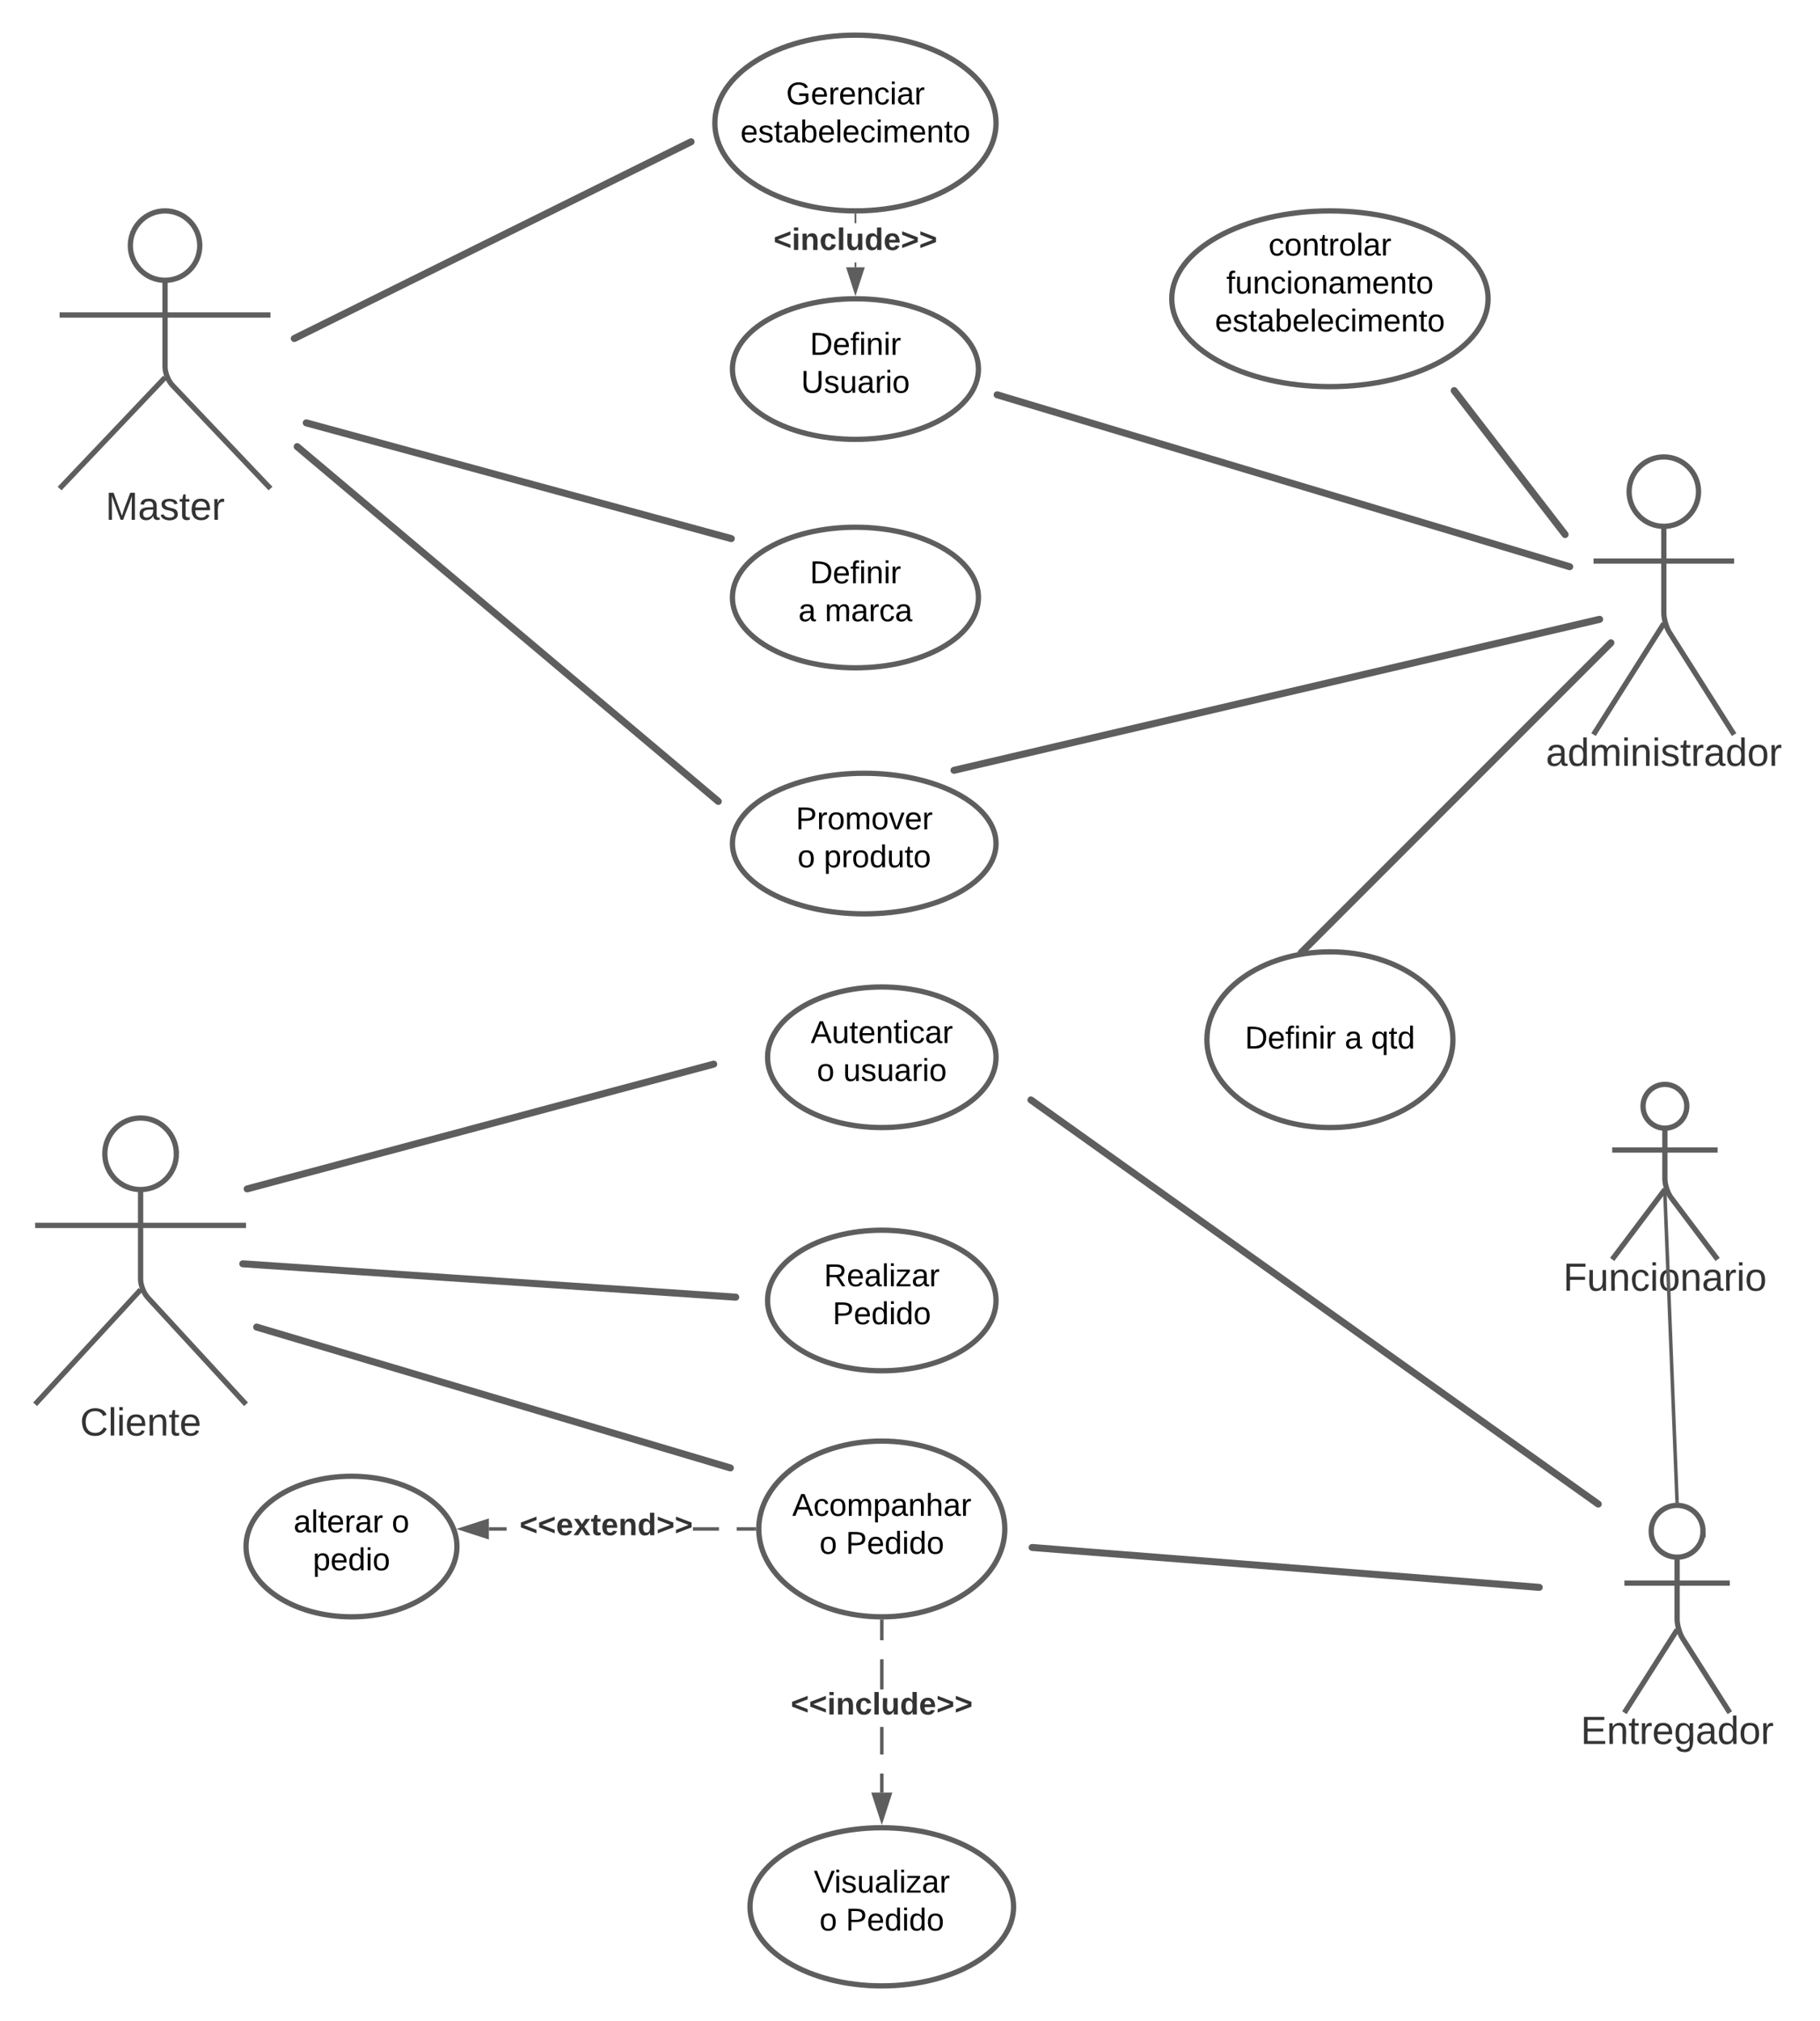 <svg xmlns="http://www.w3.org/2000/svg" xmlns:xlink="http://www.w3.org/1999/xlink" xmlns:lucid="lucid" width="1035.64" height="1150"><g transform="translate(-93.229 -60)" lucid:page-tab-id="0_0"><path d="M0 0h1870.4v1323.2H0z" fill="#fff"/><path d="M206.9 199.75c0 10.9-8.84 19.75-19.75 19.75-10.9 0-19.75-8.84-19.75-19.75 0-10.9 8.84-19.75 19.75-19.75 10.9 0 19.75 8.84 19.75 19.75z" stroke="#5e5e5e" stroke-width="3" fill="#fff"/><path d="M187.15 219.5v49.3c0 3.3 1.85 7.95 4.13 10.35L247.15 338m-60-63.2l-60 63.2m0-98.75h120" stroke="#5e5e5e" stroke-width="3" fill="none"/><path d="M127.15 186c0-3.3 2.7-6 6-6h108c3.3 0 6 2.7 6 6v168c0 3.3-2.7 6-6 6h-108c-3.3 0-6-2.7-6-6z" fill="none"/><use xlink:href="#a" transform="matrix(1,0,0,1,47.15,338) translate(106.111 17.778)"/><path d="M660 130c0 27.6-35.82 50-80 50s-80-22.4-80-50 35.82-50 80-50 80 22.4 80 50z" stroke="#5e5e5e" stroke-width="3" fill="#fff"/><use xlink:href="#b" transform="matrix(1,0,0,1,500,80) translate(40.58 39.4)"/><use xlink:href="#c" transform="matrix(1,0,0,1,500,80) translate(14.58 61)"/><path d="M650 270c0 22.1-31.34 40-70 40s-70-17.9-70-40 31.34-40 70-40 70 17.9 70 40z" stroke="#5e5e5e" stroke-width="3" fill="#fff"/><use xlink:href="#d" transform="matrix(1,0,0,1,510,230) translate(44.105 31.9)"/><use xlink:href="#e" transform="matrix(1,0,0,1,510,230) translate(39.08 53.5)"/><path d="M650 400c0 22.1-31.34 40-70 40s-70-17.9-70-40 31.34-40 70-40 70 17.9 70 40z" stroke="#5e5e5e" stroke-width="3" fill="#fff"/><use xlink:href="#f" transform="matrix(1,0,0,1,510,360) translate(44.105 31.9)"/><use xlink:href="#g" transform="matrix(1,0,0,1,510,360) translate(37.555 53.5)"/><use xlink:href="#h" transform="matrix(1,0,0,1,510,360) translate(52.555 53.5)"/><path d="M660 540c0 22.1-33.58 40-75 40s-75-17.9-75-40 33.58-40 75-40 75 17.9 75 40z" stroke="#5e5e5e" stroke-width="3" fill="#fff"/><use xlink:href="#i" transform="matrix(1,0,0,1,510,500) translate(36.08 31.9)"/><use xlink:href="#j" transform="matrix(1,0,0,1,510,500) translate(37.03 53.5)"/><use xlink:href="#k" transform="matrix(1,0,0,1,510,500) translate(52.03 53.5)"/><path d="M660 661.6c0 22.1-29.1 40-65 40s-65-17.9-65-40 29.1-40 65-40 65 17.9 65 40z" stroke="#5e5e5e" stroke-width="3" fill="#fff"/><use xlink:href="#l" transform="matrix(1,0,0,1,530,621.6) translate(24.555 31.9)"/><use xlink:href="#j" transform="matrix(1,0,0,1,530,621.6) translate(28.055 53.5)"/><use xlink:href="#m" transform="matrix(1,0,0,1,530,621.6) translate(43.055 53.5)"/><path d="M660 800c0 22.1-29.1 40-65 40s-65-17.9-65-40 29.1-40 65-40 65 17.9 65 40z" stroke="#5e5e5e" stroke-width="3" fill="#fff"/><use xlink:href="#n" transform="matrix(1,0,0,1,530,760) translate(32.105 31.9)"/><use xlink:href="#o" transform="matrix(1,0,0,1,530,760) translate(37.03 53.5)"/><path d="M665 930c0 27.6-31.34 50-70 50s-70-22.4-70-50 31.34-50 70-50 70 22.4 70 50z" stroke="#5e5e5e" stroke-width="3" fill="#fff"/><use xlink:href="#p" transform="matrix(1,0,0,1,525,880) translate(19.055 42.525)"/><use xlink:href="#j" transform="matrix(1,0,0,1,525,880) translate(34.53 64.125)"/><use xlink:href="#q" transform="matrix(1,0,0,1,525,880) translate(49.53 64.125)"/><path d="M670 1145c0 24.85-33.58 45-75 45s-75-20.15-75-45 33.58-45 75-45 75 20.15 75 45z" stroke="#5e5e5e" stroke-width="3" fill="#fff"/><use xlink:href="#r" transform="matrix(1,0,0,1,520,1100) translate(36.28 36.9)"/><use xlink:href="#j" transform="matrix(1,0,0,1,520,1100) translate(39.53 58.5)"/><use xlink:href="#q" transform="matrix(1,0,0,1,520,1100) translate(54.53 58.5)"/><path d="M193.6 716.52c0 11.25-9.12 20.36-20.37 20.36-11.25 0-20.36-9.1-20.36-20.36 0-11.24 9.1-20.36 20.36-20.36 11.25 0 20.36 9.12 20.36 20.36z" stroke="#5e5e5e" stroke-width="3" fill="#fff"/><path d="M173.23 736.88v51.02c0 3.3 1.82 7.97 4.06 10.4l55.93 60.76m-60-65.16l-60 65.16m0-101.8h120" stroke="#5e5e5e" stroke-width="3" fill="none"/><path d="M113.23 702.16c0-3.3 2.7-6 6-6h108c3.3 0 6 2.7 6 6v172.9c0 3.3-2.7 6-6 6h-108c-3.3 0-6-2.7-6-6z" fill="none"/><use xlink:href="#s" transform="matrix(1,0,0,1,33.229,859.057) translate(105.525 17.778)"/><path d="M353.23 940c0 22.1-26.86 40-60 40s-60-17.9-60-40 26.86-40 60-40 60 17.9 60 40z" stroke="#5e5e5e" stroke-width="3" fill="#fff"/><use xlink:href="#t" transform="matrix(1,0,0,1,233.229,900) translate(27.08 31.9)"/><use xlink:href="#u" transform="matrix(1,0,0,1,233.229,900) translate(82.93 31.9)"/><use xlink:href="#v" transform="matrix(1,0,0,1,233.229,900) translate(38.03 53.5)"/><path d="M940 230c0 27.6-40.3 50-90 50s-90-22.4-90-50 40.3-50 90-50 90 22.4 90 50z" stroke="#5e5e5e" stroke-width="3" fill="#fff"/><use xlink:href="#w" transform="matrix(1,0,0,1,760,180) translate(55.08 25.41)"/><use xlink:href="#x" transform="matrix(1,0,0,1,760,180) translate(31.055 47.01)"/><use xlink:href="#c" transform="matrix(1,0,0,1,760,180) translate(24.58 68.61)"/><path d="M920 651.6c0 27.6-31.34 50-70 50s-70-22.4-70-50 31.34-50 70-50 70 22.4 70 50z" stroke="#5e5e5e" stroke-width="3" fill="#fff"/><use xlink:href="#y" transform="matrix(1,0,0,1,780,601.6) translate(21.605 55.025)"/><use xlink:href="#z" transform="matrix(1,0,0,1,780,601.6) translate(78.405 55.025)"/><use xlink:href="#A" transform="matrix(1,0,0,1,780,601.6) translate(93.405 55.025)"/><path d="M1059.75 339.75c0 10.9-8.84 19.75-19.75 19.75-10.9 0-19.75-8.84-19.75-19.75 0-10.9 8.84-19.75 19.75-19.75 10.9 0 19.75 8.84 19.75 19.75z" stroke="#5e5e5e" stroke-width="3" fill="#fff"/><path d="M1040 359.5v49.3c0 3.3 1.44 8.27 3.2 11.07L1080 478m-40-63.2l-40 63.2m0-98.75h80" stroke="#5e5e5e" stroke-width="3" fill="none"/><path d="M1000 326c0-3.3 2.7-6 6-6h68c3.3 0 6 2.7 6 6v168c0 3.3-2.7 6-6 6h-68c-3.3 0-6-2.7-6-6z" fill="none"/><use xlink:href="#B" transform="matrix(1,0,0,1,920,478) translate(52.87 17.778)"/><path d="M1062.3 931.3c0 8.15-6.6 14.76-14.74 14.76s-14.75-6.6-14.75-14.75c0-8.14 6.62-14.74 14.76-14.74 8.15 0 14.75 6.6 14.75 14.75z" stroke="#5e5e5e" stroke-width="3" fill="#fff"/><path d="M1047.56 946.06v35.3c0 3.3 1.45 8.26 3.22 11.06l26.78 42.14m-30-47.2l-30 47.2m0-73.75h60" stroke="#5e5e5e" stroke-width="3" fill="none"/><path d="M1017.56 922.56c0-3.32 2.7-6 6-6h48c3.32 0 6 2.68 6 6v128c0 3.3-2.68 6-6 6h-48c-3.3 0-6-2.7-6-6z" fill="none"/><use xlink:href="#C" transform="matrix(1,0,0,1,937.564,1034.556) translate(55.123 17.778)"/><path d="M1053.06 689.5c0 6.87-5.58 12.44-12.45 12.44-6.87 0-12.44-5.57-12.44-12.45 0-6.88 5.57-12.46 12.45-12.46 6.88 0 12.46 5.58 12.46 12.45z" stroke="#5e5e5e" stroke-width="3" fill="#fff"/><path d="M1040.6 701.94v28.86c0 3.32 1.62 8.15 3.62 10.8l26.4 35.04m-30-39.84l-30 39.84m0-62.25h60" stroke="#5e5e5e" stroke-width="3" fill="none"/><path d="M1010.6 683.04c0-3.3 2.7-6 6-6h48c3.32 0 6 2.7 6 6v109.6c0 3.32-2.68 6-6 6h-48c-3.3 0-6-2.68-6-6z" fill="none"/><use xlink:href="#D" transform="matrix(1,0,0,1,930.609,776.644) translate(52.099 17.778)"/><path d="M486.26 140.22c.25-.12.55-.02.67.23s.02.55-.23.67L260.9 253.08c-.26.12-.56.02-.68-.23-.12-.24-.02-.54.23-.67zM502.32 515.65c.2.18.23.5.06.7-.18.22-.5.25-.7.07L262 314.5c-.2-.18-.24-.5-.06-.7.17-.22.5-.25.7-.07zM509.52 366c.26.08.42.36.35.62-.07.27-.35.43-.62.35l-241.9-65.87c-.26-.08-.42-.35-.35-.62.08-.26.35-.42.62-.35zM499.26 665.03c.27-.07.54.08.6.35.08.27-.08.54-.34.6l-265.55 71c-.27.1-.54-.07-.6-.34-.08-.27.08-.54.34-.6zM511.95 797.6c.27.03.48.27.46.55 0 .27-.24.48-.52.46l-280.57-19c-.27 0-.48-.25-.46-.53.02-.27.26-.48.53-.46zM508.97 894.8c.26.08.42.36.34.62-.07.27-.35.42-.6.34L239.12 815.6c-.27-.07-.42-.35-.34-.6.07-.28.35-.43.6-.35z" stroke="#5e5e5e" stroke-width="3"/><path d="M522.5 931h-10.07v-2h10.07zm-141 0H371.4v-2h10.07zm120.85 0h-14.83v-2h14.83z" fill="#5e5e5e"/><path d="M523.5 930l.03 1h-1.06v-2h1.06zM370.42 934.64L356.15 930l14.27-4.64z" fill="#5e5e5e"/><path d="M371.42 936l-18.5-6 18.5-6zm-12.03-6l10.02 3.26v-6.52z" fill="#5e5e5e"/><use xlink:href="#E" transform="matrix(1,0,0,1,388.899,919.333) translate(0 14.222)"/><path d="M596 1080h-2v-10.84h2zm0-21.67h-2v-15.66h2zm0-37h-2v-17.16h2zm0-28h-2V982.5h2z" fill="#5e5e5e"/><path d="M595 981.5l1-.03v1.06h-2v-1.06zM595 1095.26l-4.64-14.26h9.28z" fill="#5e5e5e"/><path d="M595 1098.5l-6-18.5h12zm-3.26-16.5l3.26 10.03 3.26-10.03z" fill="#5e5e5e"/><g><use xlink:href="#F" transform="matrix(1,0,0,1,543.222,1021.333) translate(0 14.222)"/></g><g><path d="M969.16 962.73c.28.03.48.27.46.54-.02.28-.26.48-.54.46l-288.58-22.7c-.28-.02-.48-.26-.46-.53.02-.28.26-.48.54-.46z" stroke="#5e5e5e" stroke-width="3"/></g><g><path d="M1003 915.45c.23.16.28.47.12.7-.16.22-.47.28-.7.12l-322.86-230c-.23-.15-.28-.46-.12-.7.16-.2.47-.27.7-.1z" stroke="#5e5e5e" stroke-width="3"/></g><g><path d="M1009.55 425.4c.2-.2.5-.2.7 0 .2.2.2.5 0 .7L833.9 602.5c-.2.18-.5.18-.7 0-.2-.2-.2-.53 0-.72z" stroke="#5e5e5e" stroke-width="3"/></g><g><path d="M1003.37 411.9c.27-.05.54.12.6.4.06.25-.1.52-.37.6l-367.42 85.9c-.27.07-.54-.1-.6-.36-.06-.27.1-.54.37-.6z" stroke="#5e5e5e" stroke-width="3"/></g><g><path d="M986.6 382c.27.07.42.35.34.6-.08.28-.36.43-.62.35L660.48 285.1c-.27-.07-.42-.34-.34-.6.08-.27.36-.42.63-.34z" stroke="#5e5e5e" stroke-width="3"/></g><g><path d="M984.24 363.86c.16.22.12.53-.1.7-.2.17-.53.13-.7-.1l-63.13-81.9c-.16-.22-.12-.53.1-.7.2-.17.53-.13.7.1z" stroke="#5e5e5e" stroke-width="3"/></g><path d="M1040.65 740.3l6.87 173.74M1040.65 740.32l-.16-4.02" stroke="#5e5e5e" stroke-width="2" fill="none"/><path d="M1048.57 915.18l-1-.14-1 .13-.05-1.1 2-.1zM580.5 212.12h-1v-2.8h1zm0-25.1h-1V182h1zM579.98 181.5h.52v.5h-1v-.5zM580 226.88l-4.64-14.26h9.28z" fill="#5e5e5e"/><path d="M580 228.5l-5.32-16.38h10.64zm-3.95-15.38l3.95 12.14 3.95-12.14z" fill="#5e5e5e"/><g><use xlink:href="#G" transform="matrix(1,0,0,1,533.407,188) translate(0 14.222)"/></g><defs><path fill="#333" d="M240 0l2-218c-23 76-54 145-80 218h-23L58-218 59 0H30v-248h44l77 211c21-75 51-140 76-211h43V0h-30" id="H"/><path fill="#333" d="M141-36C126-15 110 5 73 4 37 3 15-17 15-53c-1-64 63-63 125-63 3-35-9-54-41-54-24 1-41 7-42 31l-33-3c5-37 33-52 76-52 45 0 72 20 72 64v82c-1 20 7 32 28 27v20c-31 9-61-2-59-35zM48-53c0 20 12 33 32 33 41-3 63-29 60-74-43 2-92-5-92 41" id="I"/><path fill="#333" d="M135-143c-3-34-86-38-87 0 15 53 115 12 119 90S17 21 10-45l28-5c4 36 97 45 98 0-10-56-113-15-118-90-4-57 82-63 122-42 12 7 21 19 24 35" id="J"/><path fill="#333" d="M59-47c-2 24 18 29 38 22v24C64 9 27 4 27-40v-127H5v-23h24l9-43h21v43h35v23H59v120" id="K"/><path fill="#333" d="M100-194c63 0 86 42 84 106H49c0 40 14 67 53 68 26 1 43-12 49-29l28 8c-11 28-37 45-77 45C44 4 14-33 15-96c1-61 26-98 85-98zm52 81c6-60-76-77-97-28-3 7-6 17-6 28h103" id="L"/><path fill="#333" d="M114-163C36-179 61-72 57 0H25l-1-190h30c1 12-1 29 2 39 6-27 23-49 58-41v29" id="M"/><g id="a"><use transform="matrix(0.062,0,0,0.062,0,0)" xlink:href="#H"/><use transform="matrix(0.062,0,0,0.062,18.457,0)" xlink:href="#I"/><use transform="matrix(0.062,0,0,0.062,30.802,0)" xlink:href="#J"/><use transform="matrix(0.062,0,0,0.062,41.914,0)" xlink:href="#K"/><use transform="matrix(0.062,0,0,0.062,48.086,0)" xlink:href="#L"/><use transform="matrix(0.062,0,0,0.062,60.432,0)" xlink:href="#M"/></g><path d="M143 4C61 4 22-44 18-125c-5-107 100-154 193-111 17 8 29 25 37 43l-32 9c-13-25-37-40-76-40-61 0-88 39-88 99 0 61 29 100 91 101 35 0 62-11 79-27v-45h-74v-28h105v86C228-13 192 4 143 4" id="N"/><path d="M100-194c63 0 86 42 84 106H49c0 40 14 67 53 68 26 1 43-12 49-29l28 8c-11 28-37 45-77 45C44 4 14-33 15-96c1-61 26-98 85-98zm52 81c6-60-76-77-97-28-3 7-6 17-6 28h103" id="O"/><path d="M114-163C36-179 61-72 57 0H25l-1-190h30c1 12-1 29 2 39 6-27 23-49 58-41v29" id="P"/><path d="M117-194c89-4 53 116 60 194h-32v-121c0-31-8-49-39-48C34-167 62-67 57 0H25l-1-190h30c1 10-1 24 2 32 11-22 29-35 61-36" id="Q"/><path d="M96-169c-40 0-48 33-48 73s9 75 48 75c24 0 41-14 43-38l32 2c-6 37-31 61-74 61-59 0-76-41-82-99-10-93 101-131 147-64 4 7 5 14 7 22l-32 3c-4-21-16-35-41-35" id="R"/><path d="M24-231v-30h32v30H24zM24 0v-190h32V0H24" id="S"/><path d="M141-36C126-15 110 5 73 4 37 3 15-17 15-53c-1-64 63-63 125-63 3-35-9-54-41-54-24 1-41 7-42 31l-33-3c5-37 33-52 76-52 45 0 72 20 72 64v82c-1 20 7 32 28 27v20c-31 9-61-2-59-35zM48-53c0 20 12 33 32 33 41-3 63-29 60-74-43 2-92-5-92 41" id="T"/><g id="b"><use transform="matrix(0.05,0,0,0.05,0,0)" xlink:href="#N"/><use transform="matrix(0.05,0,0,0.05,14,0)" xlink:href="#O"/><use transform="matrix(0.05,0,0,0.05,24,0)" xlink:href="#P"/><use transform="matrix(0.05,0,0,0.05,29.95,0)" xlink:href="#O"/><use transform="matrix(0.05,0,0,0.05,39.95,0)" xlink:href="#Q"/><use transform="matrix(0.05,0,0,0.05,49.95,0)" xlink:href="#R"/><use transform="matrix(0.05,0,0,0.05,58.95,0)" xlink:href="#S"/><use transform="matrix(0.05,0,0,0.05,62.9,0)" xlink:href="#T"/><use transform="matrix(0.05,0,0,0.05,72.9,0)" xlink:href="#P"/></g><path d="M135-143c-3-34-86-38-87 0 15 53 115 12 119 90S17 21 10-45l28-5c4 36 97 45 98 0-10-56-113-15-118-90-4-57 82-63 122-42 12 7 21 19 24 35" id="U"/><path d="M59-47c-2 24 18 29 38 22v24C64 9 27 4 27-40v-127H5v-23h24l9-43h21v43h35v23H59v120" id="V"/><path d="M115-194c53 0 69 39 70 98 0 66-23 100-70 100C84 3 66-7 56-30L54 0H23l1-261h32v101c10-23 28-34 59-34zm-8 174c40 0 45-34 45-75 0-40-5-75-45-74-42 0-51 32-51 76 0 43 10 73 51 73" id="W"/><path d="M24 0v-261h32V0H24" id="X"/><path d="M210-169c-67 3-38 105-44 169h-31v-121c0-29-5-50-35-48C34-165 62-65 56 0H25l-1-190h30c1 10-1 24 2 32 10-44 99-50 107 0 11-21 27-35 58-36 85-2 47 119 55 194h-31v-121c0-29-5-49-35-48" id="Y"/><path d="M100-194c62-1 85 37 85 99 1 63-27 99-86 99S16-35 15-95c0-66 28-99 85-99zM99-20c44 1 53-31 53-75 0-43-8-75-51-75s-53 32-53 75 10 74 51 75" id="Z"/><g id="c"><use transform="matrix(0.05,0,0,0.05,0,0)" xlink:href="#O"/><use transform="matrix(0.05,0,0,0.05,10,0)" xlink:href="#U"/><use transform="matrix(0.05,0,0,0.05,19,0)" xlink:href="#V"/><use transform="matrix(0.05,0,0,0.05,24,0)" xlink:href="#T"/><use transform="matrix(0.05,0,0,0.05,34,0)" xlink:href="#W"/><use transform="matrix(0.05,0,0,0.05,44,0)" xlink:href="#O"/><use transform="matrix(0.05,0,0,0.05,54,0)" xlink:href="#X"/><use transform="matrix(0.05,0,0,0.05,57.95,0)" xlink:href="#O"/><use transform="matrix(0.05,0,0,0.05,67.95,0)" xlink:href="#R"/><use transform="matrix(0.05,0,0,0.05,76.95,0)" xlink:href="#S"/><use transform="matrix(0.05,0,0,0.05,80.9,0)" xlink:href="#Y"/><use transform="matrix(0.05,0,0,0.05,95.85,0)" xlink:href="#O"/><use transform="matrix(0.05,0,0,0.05,105.85,0)" xlink:href="#Q"/><use transform="matrix(0.05,0,0,0.05,115.85,0)" xlink:href="#V"/><use transform="matrix(0.05,0,0,0.05,120.85,0)" xlink:href="#Z"/></g><path d="M30-248c118-7 216 8 213 122C240-48 200 0 122 0H30v-248zM63-27c89 8 146-16 146-99s-60-101-146-95v194" id="aa"/><path d="M101-234c-31-9-42 10-38 44h38v23H63V0H32v-167H5v-23h27c-7-52 17-82 69-68v24" id="ab"/><g id="d"><use transform="matrix(0.05,0,0,0.05,0,0)" xlink:href="#aa"/><use transform="matrix(0.05,0,0,0.05,12.95,0)" xlink:href="#O"/><use transform="matrix(0.05,0,0,0.05,22.95,0)" xlink:href="#ab"/><use transform="matrix(0.05,0,0,0.05,27.95,0)" xlink:href="#S"/><use transform="matrix(0.05,0,0,0.05,31.9,0)" xlink:href="#Q"/><use transform="matrix(0.05,0,0,0.05,41.9,0)" xlink:href="#S"/><use transform="matrix(0.05,0,0,0.05,45.85,0)" xlink:href="#P"/></g><path d="M232-93c-1 65-40 97-104 97C67 4 28-28 28-90v-158h33c8 89-33 224 67 224 102 0 64-133 71-224h33v155" id="ac"/><path d="M84 4C-5 8 30-112 23-190h32v120c0 31 7 50 39 49 72-2 45-101 50-169h31l1 190h-30c-1-10 1-25-2-33-11 22-28 36-60 37" id="ad"/><g id="e"><use transform="matrix(0.05,0,0,0.05,0,0)" xlink:href="#ac"/><use transform="matrix(0.05,0,0,0.05,12.95,0)" xlink:href="#U"/><use transform="matrix(0.05,0,0,0.05,21.95,0)" xlink:href="#ad"/><use transform="matrix(0.05,0,0,0.05,31.95,0)" xlink:href="#T"/><use transform="matrix(0.05,0,0,0.05,41.95,0)" xlink:href="#P"/><use transform="matrix(0.05,0,0,0.05,47.9,0)" xlink:href="#S"/><use transform="matrix(0.05,0,0,0.05,51.85,0)" xlink:href="#Z"/></g><g id="f"><use transform="matrix(0.05,0,0,0.05,0,0)" xlink:href="#aa"/><use transform="matrix(0.05,0,0,0.05,12.95,0)" xlink:href="#O"/><use transform="matrix(0.05,0,0,0.05,22.95,0)" xlink:href="#ab"/><use transform="matrix(0.05,0,0,0.05,27.95,0)" xlink:href="#S"/><use transform="matrix(0.05,0,0,0.05,31.9,0)" xlink:href="#Q"/><use transform="matrix(0.05,0,0,0.05,41.9,0)" xlink:href="#S"/><use transform="matrix(0.05,0,0,0.05,45.85,0)" xlink:href="#P"/></g><use transform="matrix(0.05,0,0,0.05,0,0)" xlink:href="#T" id="g"/><g id="h"><use transform="matrix(0.05,0,0,0.05,0,0)" xlink:href="#Y"/><use transform="matrix(0.05,0,0,0.05,14.95,0)" xlink:href="#T"/><use transform="matrix(0.05,0,0,0.05,24.95,0)" xlink:href="#P"/><use transform="matrix(0.05,0,0,0.05,30.9,0)" xlink:href="#R"/><use transform="matrix(0.05,0,0,0.05,39.9,0)" xlink:href="#T"/></g><path d="M30-248c87 1 191-15 191 75 0 78-77 80-158 76V0H30v-248zm33 125c57 0 124 11 124-50 0-59-68-47-124-48v98" id="ae"/><path d="M108 0H70L1-190h34L89-25l56-165h34" id="af"/><g id="i"><use transform="matrix(0.05,0,0,0.05,0,0)" xlink:href="#ae"/><use transform="matrix(0.05,0,0,0.05,12,0)" xlink:href="#P"/><use transform="matrix(0.05,0,0,0.05,17.95,0)" xlink:href="#Z"/><use transform="matrix(0.05,0,0,0.05,27.95,0)" xlink:href="#Y"/><use transform="matrix(0.05,0,0,0.05,42.9,0)" xlink:href="#Z"/><use transform="matrix(0.05,0,0,0.05,52.9,0)" xlink:href="#af"/><use transform="matrix(0.05,0,0,0.05,61.9,0)" xlink:href="#O"/><use transform="matrix(0.05,0,0,0.05,71.9,0)" xlink:href="#P"/></g><use transform="matrix(0.05,0,0,0.05,0,0)" xlink:href="#Z" id="j"/><path d="M115-194c55 1 70 41 70 98S169 2 115 4C84 4 66-9 55-30l1 105H24l-1-265h31l2 30c10-21 28-34 59-34zm-8 174c40 0 45-34 45-75s-6-73-45-74c-42 0-51 32-51 76 0 43 10 73 51 73" id="ag"/><path d="M85-194c31 0 48 13 60 33l-1-100h32l1 261h-30c-2-10 0-23-3-31C134-8 116 4 85 4 32 4 16-35 15-94c0-66 23-100 70-100zm9 24c-40 0-46 34-46 75 0 40 6 74 45 74 42 0 51-32 51-76 0-42-9-74-50-73" id="ah"/><g id="k"><use transform="matrix(0.05,0,0,0.05,0,0)" xlink:href="#ag"/><use transform="matrix(0.05,0,0,0.05,10,0)" xlink:href="#P"/><use transform="matrix(0.05,0,0,0.05,15.95,0)" xlink:href="#Z"/><use transform="matrix(0.05,0,0,0.05,25.95,0)" xlink:href="#ah"/><use transform="matrix(0.05,0,0,0.05,35.95,0)" xlink:href="#ad"/><use transform="matrix(0.05,0,0,0.05,45.95,0)" xlink:href="#V"/><use transform="matrix(0.05,0,0,0.05,50.95,0)" xlink:href="#Z"/></g><path d="M205 0l-28-72H64L36 0H1l101-248h38L239 0h-34zm-38-99l-47-123c-12 45-31 82-46 123h93" id="ai"/><g id="l"><use transform="matrix(0.05,0,0,0.05,0,0)" xlink:href="#ai"/><use transform="matrix(0.05,0,0,0.05,12,0)" xlink:href="#ad"/><use transform="matrix(0.05,0,0,0.05,22,0)" xlink:href="#V"/><use transform="matrix(0.05,0,0,0.05,27,0)" xlink:href="#O"/><use transform="matrix(0.05,0,0,0.05,37,0)" xlink:href="#Q"/><use transform="matrix(0.05,0,0,0.05,47,0)" xlink:href="#V"/><use transform="matrix(0.05,0,0,0.05,52,0)" xlink:href="#S"/><use transform="matrix(0.05,0,0,0.05,55.95,0)" xlink:href="#R"/><use transform="matrix(0.05,0,0,0.05,64.95,0)" xlink:href="#T"/><use transform="matrix(0.05,0,0,0.05,74.95,0)" xlink:href="#P"/></g><g id="m"><use transform="matrix(0.05,0,0,0.05,0,0)" xlink:href="#ad"/><use transform="matrix(0.05,0,0,0.05,10,0)" xlink:href="#U"/><use transform="matrix(0.05,0,0,0.05,19,0)" xlink:href="#ad"/><use transform="matrix(0.05,0,0,0.05,29,0)" xlink:href="#T"/><use transform="matrix(0.05,0,0,0.05,39,0)" xlink:href="#P"/><use transform="matrix(0.05,0,0,0.05,44.95,0)" xlink:href="#S"/><use transform="matrix(0.05,0,0,0.05,48.9,0)" xlink:href="#Z"/></g><path d="M233-177c-1 41-23 64-60 70L243 0h-38l-65-103H63V0H30v-248c88 3 205-21 203 71zM63-129c60-2 137 13 137-47 0-61-80-42-137-45v92" id="aj"/><path d="M9 0v-24l116-142H16v-24h144v24L44-24h123V0H9" id="ak"/><g id="n"><use transform="matrix(0.05,0,0,0.05,0,0)" xlink:href="#aj"/><use transform="matrix(0.05,0,0,0.05,12.95,0)" xlink:href="#O"/><use transform="matrix(0.05,0,0,0.05,22.95,0)" xlink:href="#T"/><use transform="matrix(0.05,0,0,0.05,32.95,0)" xlink:href="#X"/><use transform="matrix(0.05,0,0,0.05,36.9,0)" xlink:href="#S"/><use transform="matrix(0.05,0,0,0.05,40.85,0)" xlink:href="#ak"/><use transform="matrix(0.05,0,0,0.05,49.85,0)" xlink:href="#T"/><use transform="matrix(0.05,0,0,0.05,59.85,0)" xlink:href="#P"/></g><g id="o"><use transform="matrix(0.05,0,0,0.05,0,0)" xlink:href="#ae"/><use transform="matrix(0.05,0,0,0.05,12,0)" xlink:href="#O"/><use transform="matrix(0.05,0,0,0.05,22,0)" xlink:href="#ah"/><use transform="matrix(0.05,0,0,0.05,32,0)" xlink:href="#S"/><use transform="matrix(0.05,0,0,0.05,35.95,0)" xlink:href="#ah"/><use transform="matrix(0.05,0,0,0.05,45.95,0)" xlink:href="#Z"/></g><path d="M106-169C34-169 62-67 57 0H25v-261h32l-1 103c12-21 28-36 61-36 89 0 53 116 60 194h-32v-121c2-32-8-49-39-48" id="al"/><g id="p"><use transform="matrix(0.05,0,0,0.05,0,0)" xlink:href="#ai"/><use transform="matrix(0.05,0,0,0.05,12,0)" xlink:href="#R"/><use transform="matrix(0.05,0,0,0.05,21,0)" xlink:href="#Z"/><use transform="matrix(0.05,0,0,0.05,31,0)" xlink:href="#Y"/><use transform="matrix(0.05,0,0,0.05,45.95,0)" xlink:href="#ag"/><use transform="matrix(0.05,0,0,0.05,55.95,0)" xlink:href="#T"/><use transform="matrix(0.05,0,0,0.05,65.95,0)" xlink:href="#Q"/><use transform="matrix(0.05,0,0,0.05,75.95,0)" xlink:href="#al"/><use transform="matrix(0.05,0,0,0.05,85.95,0)" xlink:href="#T"/><use transform="matrix(0.05,0,0,0.05,95.95,0)" xlink:href="#P"/></g><g id="q"><use transform="matrix(0.05,0,0,0.05,0,0)" xlink:href="#ae"/><use transform="matrix(0.05,0,0,0.05,12,0)" xlink:href="#O"/><use transform="matrix(0.05,0,0,0.05,22,0)" xlink:href="#ah"/><use transform="matrix(0.05,0,0,0.05,32,0)" xlink:href="#S"/><use transform="matrix(0.05,0,0,0.05,35.95,0)" xlink:href="#ah"/><use transform="matrix(0.05,0,0,0.05,45.95,0)" xlink:href="#Z"/></g><path d="M137 0h-34L2-248h35l83 218 83-218h36" id="am"/><g id="r"><use transform="matrix(0.05,0,0,0.05,0,0)" xlink:href="#am"/><use transform="matrix(0.05,0,0,0.05,11.65,0)" xlink:href="#S"/><use transform="matrix(0.05,0,0,0.05,15.6,0)" xlink:href="#U"/><use transform="matrix(0.05,0,0,0.05,24.6,0)" xlink:href="#ad"/><use transform="matrix(0.05,0,0,0.05,34.6,0)" xlink:href="#T"/><use transform="matrix(0.05,0,0,0.05,44.6,0)" xlink:href="#X"/><use transform="matrix(0.05,0,0,0.05,48.55,0)" xlink:href="#S"/><use transform="matrix(0.05,0,0,0.05,52.5,0)" xlink:href="#ak"/><use transform="matrix(0.05,0,0,0.05,61.5,0)" xlink:href="#T"/><use transform="matrix(0.05,0,0,0.05,71.5,0)" xlink:href="#P"/></g><path fill="#333" d="M212-179c-10-28-35-45-73-45-59 0-87 40-87 99 0 60 29 101 89 101 43 0 62-24 78-52l27 14C228-24 195 4 139 4 59 4 22-46 18-125c-6-104 99-153 187-111 19 9 31 26 39 46" id="an"/><path fill="#333" d="M24 0v-261h32V0H24" id="ao"/><path fill="#333" d="M24-231v-30h32v30H24zM24 0v-190h32V0H24" id="ap"/><path fill="#333" d="M117-194c89-4 53 116 60 194h-32v-121c0-31-8-49-39-48C34-167 62-67 57 0H25l-1-190h30c1 10-1 24 2 32 11-22 29-35 61-36" id="aq"/><g id="s"><use transform="matrix(0.062,0,0,0.062,0,0)" xlink:href="#an"/><use transform="matrix(0.062,0,0,0.062,15.988,0)" xlink:href="#ao"/><use transform="matrix(0.062,0,0,0.062,20.864,0)" xlink:href="#ap"/><use transform="matrix(0.062,0,0,0.062,25.741,0)" xlink:href="#L"/><use transform="matrix(0.062,0,0,0.062,38.086,0)" xlink:href="#aq"/><use transform="matrix(0.062,0,0,0.062,50.432,0)" xlink:href="#K"/><use transform="matrix(0.062,0,0,0.062,56.605,0)" xlink:href="#L"/></g><g id="t"><use transform="matrix(0.05,0,0,0.05,0,0)" xlink:href="#T"/><use transform="matrix(0.05,0,0,0.05,10,0)" xlink:href="#X"/><use transform="matrix(0.05,0,0,0.05,13.95,0)" xlink:href="#V"/><use transform="matrix(0.05,0,0,0.05,18.95,0)" xlink:href="#O"/><use transform="matrix(0.05,0,0,0.05,28.95,0)" xlink:href="#P"/><use transform="matrix(0.05,0,0,0.05,34.9,0)" xlink:href="#T"/><use transform="matrix(0.05,0,0,0.05,44.9,0)" xlink:href="#P"/></g><use transform="matrix(0.05,0,0,0.05,0,0)" xlink:href="#Z" id="u"/><g id="v"><use transform="matrix(0.05,0,0,0.05,0,0)" xlink:href="#ag"/><use transform="matrix(0.05,0,0,0.05,10,0)" xlink:href="#O"/><use transform="matrix(0.05,0,0,0.05,20,0)" xlink:href="#ah"/><use transform="matrix(0.05,0,0,0.05,30,0)" xlink:href="#S"/><use transform="matrix(0.05,0,0,0.05,33.95,0)" xlink:href="#Z"/></g><g id="w"><use transform="matrix(0.05,0,0,0.05,0,0)" xlink:href="#R"/><use transform="matrix(0.05,0,0,0.05,9,0)" xlink:href="#Z"/><use transform="matrix(0.05,0,0,0.05,19,0)" xlink:href="#Q"/><use transform="matrix(0.05,0,0,0.05,29,0)" xlink:href="#V"/><use transform="matrix(0.05,0,0,0.05,34,0)" xlink:href="#P"/><use transform="matrix(0.05,0,0,0.05,39.95,0)" xlink:href="#Z"/><use transform="matrix(0.05,0,0,0.05,49.95,0)" xlink:href="#X"/><use transform="matrix(0.05,0,0,0.05,53.9,0)" xlink:href="#T"/><use transform="matrix(0.05,0,0,0.05,63.9,0)" xlink:href="#P"/></g><g id="x"><use transform="matrix(0.05,0,0,0.05,0,0)" xlink:href="#ab"/><use transform="matrix(0.05,0,0,0.05,5,0)" xlink:href="#ad"/><use transform="matrix(0.05,0,0,0.05,15,0)" xlink:href="#Q"/><use transform="matrix(0.05,0,0,0.05,25,0)" xlink:href="#R"/><use transform="matrix(0.05,0,0,0.05,34,0)" xlink:href="#S"/><use transform="matrix(0.05,0,0,0.05,37.95,0)" xlink:href="#Z"/><use transform="matrix(0.05,0,0,0.05,47.95,0)" xlink:href="#Q"/><use transform="matrix(0.05,0,0,0.05,57.95,0)" xlink:href="#T"/><use transform="matrix(0.05,0,0,0.05,67.95,0)" xlink:href="#Y"/><use transform="matrix(0.05,0,0,0.05,82.9,0)" xlink:href="#O"/><use transform="matrix(0.05,0,0,0.05,92.9,0)" xlink:href="#Q"/><use transform="matrix(0.05,0,0,0.05,102.9,0)" xlink:href="#V"/><use transform="matrix(0.05,0,0,0.05,107.9,0)" xlink:href="#Z"/></g><g id="y"><use transform="matrix(0.05,0,0,0.05,0,0)" xlink:href="#aa"/><use transform="matrix(0.05,0,0,0.05,12.95,0)" xlink:href="#O"/><use transform="matrix(0.05,0,0,0.05,22.95,0)" xlink:href="#ab"/><use transform="matrix(0.05,0,0,0.05,27.95,0)" xlink:href="#S"/><use transform="matrix(0.05,0,0,0.05,31.9,0)" xlink:href="#Q"/><use transform="matrix(0.05,0,0,0.05,41.9,0)" xlink:href="#S"/><use transform="matrix(0.05,0,0,0.05,45.85,0)" xlink:href="#P"/></g><use transform="matrix(0.05,0,0,0.05,0,0)" xlink:href="#T" id="z"/><path d="M145-31C134-9 116 4 85 4 32 4 16-35 15-94c0-59 17-99 70-100 32-1 48 14 60 33 0-11-1-24 2-32h30l-1 268h-32zM93-21c41 0 51-33 51-76s-8-73-50-73c-40 0-46 35-46 75s5 74 45 74" id="ar"/><g id="A"><use transform="matrix(0.05,0,0,0.05,0,0)" xlink:href="#ar"/><use transform="matrix(0.05,0,0,0.05,10,0)" xlink:href="#V"/><use transform="matrix(0.05,0,0,0.05,15,0)" xlink:href="#ah"/></g><path fill="#333" d="M85-194c31 0 48 13 60 33l-1-100h32l1 261h-30c-2-10 0-23-3-31C134-8 116 4 85 4 32 4 16-35 15-94c0-66 23-100 70-100zm9 24c-40 0-46 34-46 75 0 40 6 74 45 74 42 0 51-32 51-76 0-42-9-74-50-73" id="as"/><path fill="#333" d="M210-169c-67 3-38 105-44 169h-31v-121c0-29-5-50-35-48C34-165 62-65 56 0H25l-1-190h30c1 10-1 24 2 32 10-44 99-50 107 0 11-21 27-35 58-36 85-2 47 119 55 194h-31v-121c0-29-5-49-35-48" id="at"/><path fill="#333" d="M100-194c62-1 85 37 85 99 1 63-27 99-86 99S16-35 15-95c0-66 28-99 85-99zM99-20c44 1 53-31 53-75 0-43-8-75-51-75s-53 32-53 75 10 74 51 75" id="au"/><g id="B"><use transform="matrix(0.062,0,0,0.062,0,0)" xlink:href="#I"/><use transform="matrix(0.062,0,0,0.062,12.346,0)" xlink:href="#as"/><use transform="matrix(0.062,0,0,0.062,24.691,0)" xlink:href="#at"/><use transform="matrix(0.062,0,0,0.062,43.148,0)" xlink:href="#ap"/><use transform="matrix(0.062,0,0,0.062,48.025,0)" xlink:href="#aq"/><use transform="matrix(0.062,0,0,0.062,60.37,0)" xlink:href="#ap"/><use transform="matrix(0.062,0,0,0.062,65.247,0)" xlink:href="#J"/><use transform="matrix(0.062,0,0,0.062,76.358,0)" xlink:href="#K"/><use transform="matrix(0.062,0,0,0.062,82.531,0)" xlink:href="#M"/><use transform="matrix(0.062,0,0,0.062,89.877,0)" xlink:href="#I"/><use transform="matrix(0.062,0,0,0.062,102.222,0)" xlink:href="#as"/><use transform="matrix(0.062,0,0,0.062,114.568,0)" xlink:href="#au"/><use transform="matrix(0.062,0,0,0.062,126.914,0)" xlink:href="#M"/></g><path fill="#333" d="M30 0v-248h187v28H63v79h144v27H63v87h162V0H30" id="av"/><path fill="#333" d="M177-190C167-65 218 103 67 71c-23-6-38-20-44-43l32-5c15 47 100 32 89-28v-30C133-14 115 1 83 1 29 1 15-40 15-95c0-56 16-97 71-98 29-1 48 16 59 35 1-10 0-23 2-32h30zM94-22c36 0 50-32 50-73 0-42-14-75-50-75-39 0-46 34-46 75s6 73 46 73" id="aw"/><g id="C"><use transform="matrix(0.062,0,0,0.062,0,0)" xlink:href="#av"/><use transform="matrix(0.062,0,0,0.062,14.815,0)" xlink:href="#aq"/><use transform="matrix(0.062,0,0,0.062,27.16,0)" xlink:href="#K"/><use transform="matrix(0.062,0,0,0.062,33.333,0)" xlink:href="#M"/><use transform="matrix(0.062,0,0,0.062,40.679,0)" xlink:href="#L"/><use transform="matrix(0.062,0,0,0.062,53.025,0)" xlink:href="#aw"/><use transform="matrix(0.062,0,0,0.062,65.37,0)" xlink:href="#I"/><use transform="matrix(0.062,0,0,0.062,77.716,0)" xlink:href="#as"/><use transform="matrix(0.062,0,0,0.062,90.062,0)" xlink:href="#au"/><use transform="matrix(0.062,0,0,0.062,102.407,0)" xlink:href="#M"/></g><path fill="#333" d="M63-220v92h138v28H63V0H30v-248h175v28H63" id="ax"/><path fill="#333" d="M84 4C-5 8 30-112 23-190h32v120c0 31 7 50 39 49 72-2 45-101 50-169h31l1 190h-30c-1-10 1-25-2-33-11 22-28 36-60 37" id="ay"/><path fill="#333" d="M96-169c-40 0-48 33-48 73s9 75 48 75c24 0 41-14 43-38l32 2c-6 37-31 61-74 61-59 0-76-41-82-99-10-93 101-131 147-64 4 7 5 14 7 22l-32 3c-4-21-16-35-41-35" id="az"/><g id="D"><use transform="matrix(0.062,0,0,0.062,0,0)" xlink:href="#ax"/><use transform="matrix(0.062,0,0,0.062,13.519,0)" xlink:href="#ay"/><use transform="matrix(0.062,0,0,0.062,25.864,0)" xlink:href="#aq"/><use transform="matrix(0.062,0,0,0.062,38.21,0)" xlink:href="#az"/><use transform="matrix(0.062,0,0,0.062,49.321,0)" xlink:href="#ap"/><use transform="matrix(0.062,0,0,0.062,54.198,0)" xlink:href="#au"/><use transform="matrix(0.062,0,0,0.062,66.543,0)" xlink:href="#aq"/><use transform="matrix(0.062,0,0,0.062,78.889,0)" xlink:href="#I"/><use transform="matrix(0.062,0,0,0.062,91.235,0)" xlink:href="#M"/><use transform="matrix(0.062,0,0,0.062,98.58,0)" xlink:href="#ap"/><use transform="matrix(0.062,0,0,0.062,103.457,0)" xlink:href="#au"/></g><path fill="#333" d="M15-91v-56l181-69v40L49-119l147 57v40" id="aA"/><path fill="#333" d="M185-48c-13 30-37 53-82 52C43 2 14-33 14-96s30-98 90-98c62 0 83 45 84 108H66c0 31 8 55 39 56 18 0 30-7 34-22zm-45-69c5-46-57-63-70-21-2 6-4 13-4 21h74" id="aB"/><path fill="#333" d="M144 0l-44-69L55 0H2l70-98-66-92h53l41 62 40-62h54l-67 91 71 99h-54" id="aC"/><path fill="#333" d="M115-3C79 11 28 4 28-45v-112H4v-33h27l15-45h31v45h36v33H77v99c-1 23 16 31 38 25v30" id="aD"/><path fill="#333" d="M135-194c87-1 58 113 63 194h-50c-7-57 23-157-34-157-59 0-34 97-39 157H25l-1-190h47c2 12-1 28 3 38 12-26 28-41 61-42" id="aE"/><path fill="#333" d="M88-194c31-1 46 15 58 34l-1-101h50l1 261h-48c-2-10 0-23-3-31C134-8 116 4 84 4 32 4 16-41 15-95c0-56 19-97 73-99zm17 164c33 0 40-30 41-66 1-37-9-64-41-64s-38 30-39 65c0 43 13 65 39 65" id="aF"/><path fill="#333" d="M15-22v-40l146-57-146-57v-40l181 69v56" id="aG"/><g id="E"><use transform="matrix(0.049,0,0,0.049,0,0)" xlink:href="#aA"/><use transform="matrix(0.049,0,0,0.049,10.37,0)" xlink:href="#aA"/><use transform="matrix(0.049,0,0,0.049,20.741,0)" xlink:href="#aB"/><use transform="matrix(0.049,0,0,0.049,30.617,0)" xlink:href="#aC"/><use transform="matrix(0.049,0,0,0.049,40.494,0)" xlink:href="#aD"/><use transform="matrix(0.049,0,0,0.049,46.37,0)" xlink:href="#aB"/><use transform="matrix(0.049,0,0,0.049,56.247,0)" xlink:href="#aE"/><use transform="matrix(0.049,0,0,0.049,67.062,0)" xlink:href="#aF"/><use transform="matrix(0.049,0,0,0.049,77.877,0)" xlink:href="#aG"/><use transform="matrix(0.049,0,0,0.049,88.247,0)" xlink:href="#aG"/></g><path fill="#333" d="M25-224v-37h50v37H25zM25 0v-190h50V0H25" id="aH"/><path fill="#333" d="M190-63c-7 42-38 67-86 67-59 0-84-38-90-98-12-110 154-137 174-36l-49 2c-2-19-15-32-35-32-30 0-35 28-38 64-6 74 65 87 74 30" id="aI"/><path fill="#333" d="M25 0v-261h50V0H25" id="aJ"/><path fill="#333" d="M85 4C-2 5 27-109 22-190h50c7 57-23 150 33 157 60-5 35-97 40-157h50l1 190h-47c-2-12 1-28-3-38-12 25-28 42-61 42" id="aK"/><g id="F"><use transform="matrix(0.049,0,0,0.049,0,0)" xlink:href="#aA"/><use transform="matrix(0.049,0,0,0.049,10.37,0)" xlink:href="#aA"/><use transform="matrix(0.049,0,0,0.049,20.741,0)" xlink:href="#aH"/><use transform="matrix(0.049,0,0,0.049,25.679,0)" xlink:href="#aE"/><use transform="matrix(0.049,0,0,0.049,36.494,0)" xlink:href="#aI"/><use transform="matrix(0.049,0,0,0.049,46.37,0)" xlink:href="#aJ"/><use transform="matrix(0.049,0,0,0.049,51.309,0)" xlink:href="#aK"/><use transform="matrix(0.049,0,0,0.049,62.123,0)" xlink:href="#aF"/><use transform="matrix(0.049,0,0,0.049,72.938,0)" xlink:href="#aB"/><use transform="matrix(0.049,0,0,0.049,82.815,0)" xlink:href="#aG"/><use transform="matrix(0.049,0,0,0.049,93.185,0)" xlink:href="#aG"/></g><g id="G"><use transform="matrix(0.049,0,0,0.049,0,0)" xlink:href="#aA"/><use transform="matrix(0.049,0,0,0.049,10.37,0)" xlink:href="#aH"/><use transform="matrix(0.049,0,0,0.049,15.309,0)" xlink:href="#aE"/><use transform="matrix(0.049,0,0,0.049,26.123,0)" xlink:href="#aI"/><use transform="matrix(0.049,0,0,0.049,36,0)" xlink:href="#aJ"/><use transform="matrix(0.049,0,0,0.049,40.938,0)" xlink:href="#aK"/><use transform="matrix(0.049,0,0,0.049,51.753,0)" xlink:href="#aF"/><use transform="matrix(0.049,0,0,0.049,62.568,0)" xlink:href="#aB"/><use transform="matrix(0.049,0,0,0.049,72.444,0)" xlink:href="#aG"/><use transform="matrix(0.049,0,0,0.049,82.815,0)" xlink:href="#aG"/></g></defs></g></svg>